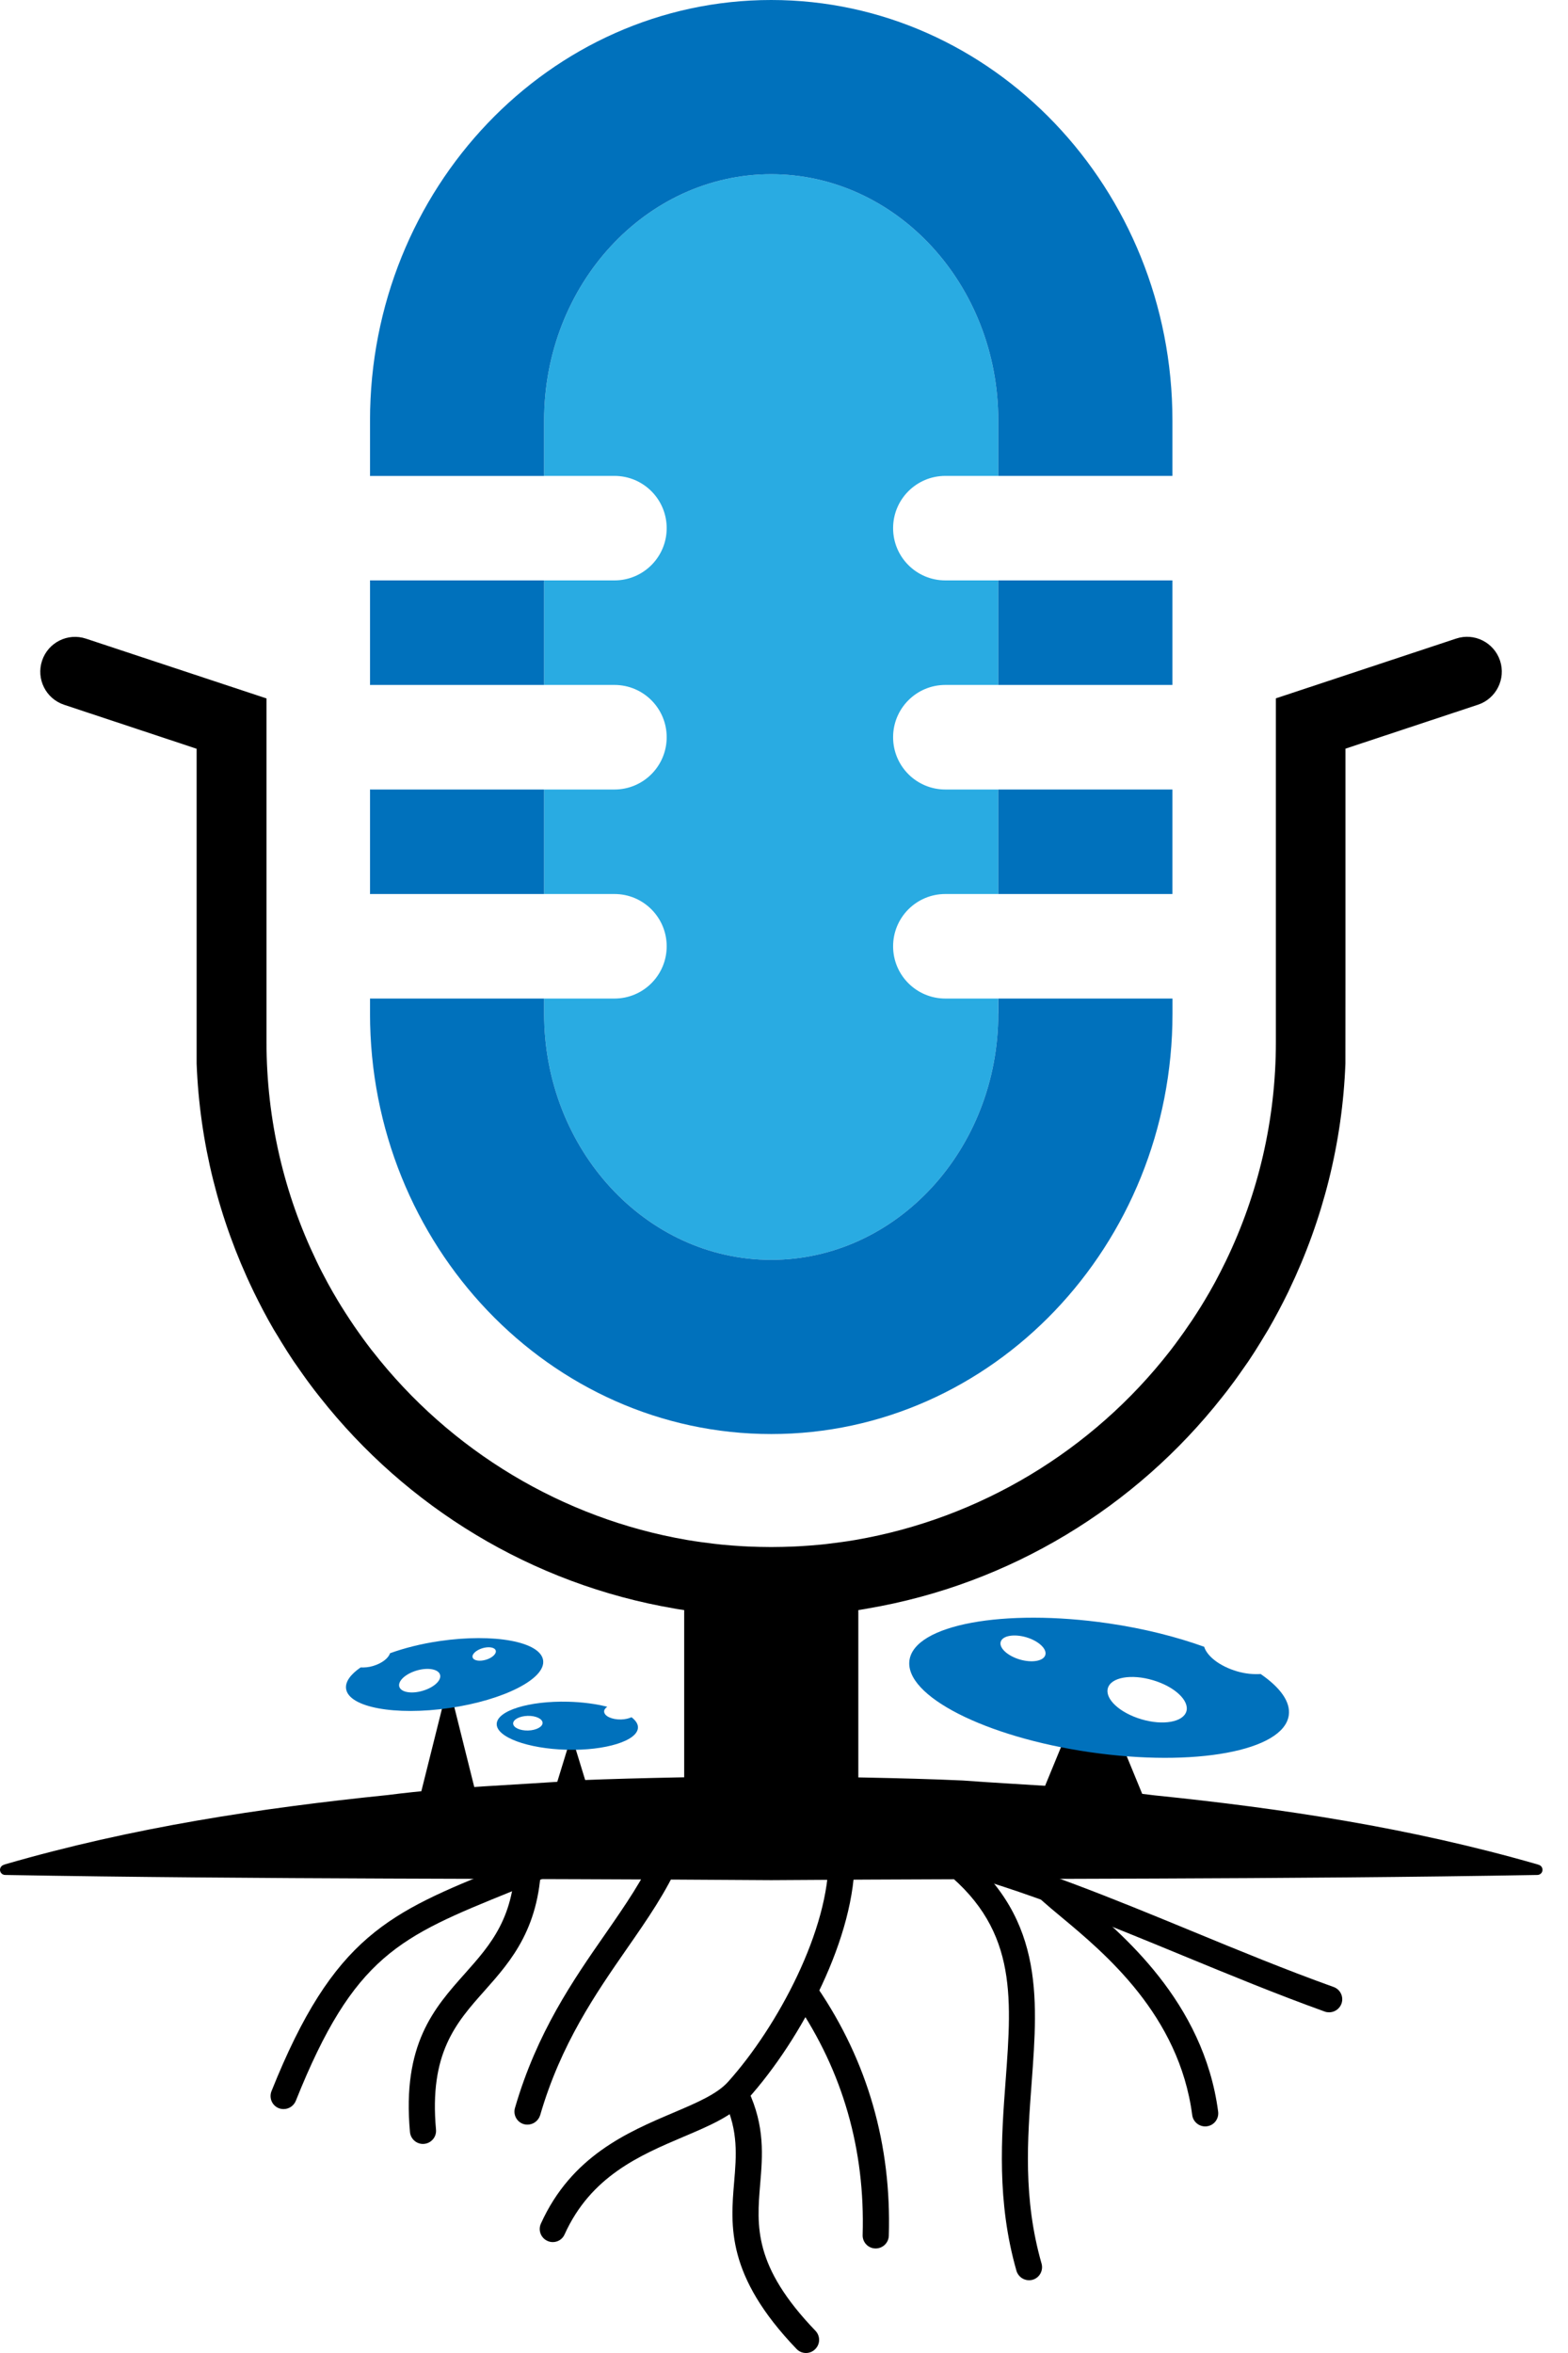 <svg width="50" height="75" viewBox="0 0 50 75" fill="none" xmlns="http://www.w3.org/2000/svg">
<g clip-path="url(#clip0_78_604)">
<path d="M27.37 50.707H21.817V59.593H27.37V50.707Z" fill="black"/>
<path d="M0.162 59.424C4.232 58.245 8.306 57.63 12.377 57.214C14.412 56.951 16.447 56.9 18.485 56.743C20.52 56.661 22.556 56.641 24.594 56.595C26.629 56.65 28.665 56.659 30.702 56.752C32.738 56.904 34.773 56.964 36.811 57.225C40.882 57.641 44.955 58.254 49.026 59.426L49.068 59.44C49.154 59.464 49.205 59.555 49.181 59.643C49.161 59.714 49.097 59.761 49.026 59.763C40.882 59.907 32.738 59.869 24.594 59.929C16.45 59.869 8.306 59.907 0.162 59.763C0.071 59.761 0 59.688 0 59.597C0.002 59.524 0.051 59.462 0.117 59.442L0.162 59.424Z" fill="black"/>
<path d="M6.27 33.901C6.365 36.408 6.98 38.868 8.067 41.125C8.075 41.143 8.084 41.16 8.091 41.176C8.29 41.583 8.5 41.986 8.73 42.38C8.775 42.455 8.821 42.53 8.868 42.605C8.903 42.665 8.941 42.725 8.976 42.784C9.102 42.988 9.228 43.189 9.361 43.386C9.418 43.47 9.476 43.552 9.536 43.636C9.622 43.76 9.708 43.882 9.797 44.004C9.879 44.114 9.96 44.225 10.045 44.335C10.098 44.404 10.151 44.47 10.204 44.537C12.956 48.028 16.947 50.495 21.509 51.271C21.538 51.276 21.567 51.282 21.596 51.287C21.744 51.311 21.895 51.333 22.045 51.355C22.195 51.378 22.346 51.395 22.496 51.413C22.596 51.424 22.695 51.437 22.795 51.448C23.045 51.473 23.295 51.49 23.547 51.506C23.618 51.51 23.687 51.513 23.757 51.517C24.032 51.53 24.306 51.539 24.58 51.539C24.583 51.539 24.585 51.539 24.587 51.539C24.589 51.539 24.591 51.539 24.591 51.539C24.868 51.539 25.142 51.53 25.415 51.517C25.485 51.515 25.556 51.51 25.625 51.506C25.877 51.49 26.127 51.473 26.377 51.448C26.477 51.44 26.576 51.426 26.676 51.413C26.826 51.395 26.977 51.378 27.127 51.355C27.277 51.336 27.426 51.311 27.576 51.287C27.605 51.282 27.634 51.276 27.662 51.271C32.224 50.495 36.216 48.028 38.968 44.537C39.021 44.47 39.074 44.402 39.127 44.335C39.211 44.225 39.293 44.116 39.375 44.004C39.464 43.882 39.55 43.76 39.636 43.636C39.694 43.552 39.753 43.47 39.811 43.386C39.944 43.189 40.072 42.988 40.196 42.784C40.233 42.725 40.269 42.665 40.304 42.605C40.351 42.53 40.397 42.455 40.441 42.38C40.669 41.986 40.882 41.583 41.081 41.176C41.09 41.158 41.099 41.141 41.105 41.123C42.191 38.866 42.807 36.404 42.902 33.899L42.904 31.406V23.863L47.127 22.463C47.709 22.271 48.026 21.642 47.833 21.058C47.639 20.476 47.01 20.16 46.431 20.355L40.685 22.259V33.211C40.685 35.705 40.114 38.068 39.099 40.176C39.096 40.18 39.094 40.187 39.092 40.191C38.981 40.419 38.866 40.645 38.747 40.866C38.738 40.884 38.727 40.902 38.718 40.919C38.621 41.099 38.517 41.276 38.413 41.45C38.375 41.512 38.337 41.574 38.3 41.636C38.209 41.782 38.116 41.926 38.021 42.07C37.935 42.198 37.849 42.324 37.76 42.45C37.711 42.521 37.66 42.592 37.609 42.66C37.521 42.782 37.432 42.902 37.342 43.019C37.329 43.034 37.315 43.052 37.304 43.068C34.822 46.254 31.231 48.402 27.286 49.083C27.264 49.088 27.242 49.092 27.22 49.094C27.087 49.117 26.957 49.136 26.824 49.154C26.691 49.172 26.558 49.19 26.426 49.205C26.339 49.216 26.253 49.227 26.167 49.234C25.945 49.256 25.724 49.271 25.503 49.285C25.443 49.289 25.381 49.291 25.322 49.294C25.08 49.304 24.837 49.311 24.591 49.311C24.346 49.311 24.102 49.304 23.861 49.294C23.802 49.291 23.74 49.287 23.68 49.285C23.456 49.271 23.235 49.256 23.016 49.234C22.93 49.225 22.844 49.214 22.757 49.205C22.625 49.19 22.492 49.172 22.359 49.154C22.226 49.134 22.094 49.117 21.963 49.094C21.941 49.09 21.919 49.086 21.897 49.083C17.952 48.404 14.363 46.254 11.881 43.07C11.868 43.054 11.854 43.037 11.841 43.021C11.75 42.904 11.662 42.784 11.573 42.663C11.523 42.592 11.474 42.523 11.423 42.453C11.334 42.327 11.246 42.2 11.162 42.072C11.067 41.928 10.974 41.784 10.883 41.638C10.845 41.576 10.808 41.514 10.77 41.453C10.666 41.278 10.562 41.101 10.465 40.922C10.456 40.904 10.445 40.886 10.436 40.868C10.317 40.647 10.199 40.422 10.091 40.194C10.089 40.189 10.087 40.183 10.084 40.178C9.069 38.07 8.498 35.707 8.498 33.213V22.262L2.743 20.357C2.162 20.162 1.533 20.479 1.341 21.06C1.148 21.642 1.462 22.271 2.047 22.465L6.27 23.866V31.408V33.901Z" fill="black"/>
<path d="M30.145 25.165C29.224 25.165 28.479 24.419 28.479 23.498C28.479 22.578 29.224 21.832 30.145 21.832H31.833V18.5H30.145C29.224 18.5 28.479 17.755 28.479 16.835C28.479 15.914 29.224 15.169 30.145 15.169H31.833V13.401C31.833 9.073 28.585 5.553 24.591 5.553C20.598 5.553 17.35 9.073 17.35 13.401V15.169H19.593C20.514 15.169 21.259 15.914 21.259 16.835C21.259 17.755 20.514 18.5 19.593 18.5H17.35V21.832H19.593C20.514 21.832 21.259 22.578 21.259 23.498C21.259 24.419 20.514 25.165 19.593 25.165H17.35V28.496H19.593C20.514 28.496 21.259 29.242 21.259 30.162C21.259 31.083 20.514 31.828 19.593 31.828H17.35V32.309C17.35 36.636 20.598 40.156 24.591 40.156C28.585 40.156 31.833 36.636 31.833 32.309V31.828H30.145C29.224 31.828 28.479 31.083 28.479 30.162C28.479 29.242 29.224 28.496 30.145 28.496H31.833V25.165H30.145Z" fill="#29ABE2"/>
<path d="M31.833 32.309C31.833 36.636 28.585 40.156 24.591 40.156C20.598 40.156 17.35 36.636 17.35 32.309V31.828H11.821C11.812 31.828 11.806 31.826 11.799 31.826V32.309C11.799 39.698 17.538 45.709 24.594 45.709C31.649 45.709 37.388 39.698 37.388 32.309V31.828H31.835V32.309H31.833Z" fill="#0071BC"/>
<path d="M37.386 25.165H31.833V28.496H37.386V25.165Z" fill="#0071BC"/>
<path d="M37.386 18.5H31.833V21.832H37.386V18.5Z" fill="#0071BC"/>
<path d="M17.35 21.832V18.5H11.821C11.812 18.5 11.806 18.498 11.799 18.498V21.835C11.808 21.835 11.815 21.832 11.821 21.832H17.35Z" fill="#0071BC"/>
<path d="M17.35 28.496V25.165H11.821C11.812 25.165 11.806 25.162 11.799 25.162V28.499C11.808 28.499 11.815 28.496 11.821 28.496H17.35Z" fill="#0071BC"/>
<path d="M17.35 15.169V13.401C17.35 9.073 20.598 5.553 24.591 5.553C28.585 5.553 31.833 9.073 31.833 13.401V15.169H37.386V13.401C37.386 6.011 31.647 0 24.591 0C17.536 0 11.799 6.011 11.799 13.401V15.173C11.808 15.173 11.815 15.171 11.821 15.171H17.35V15.169Z" fill="#0071BC"/>
<path d="M9.045 67.225C8.991 67.225 8.941 67.217 8.89 67.197C8.675 67.113 8.573 66.869 8.657 66.655C10.644 61.688 12.423 60.966 15.97 59.528C16.525 59.303 17.129 59.059 17.79 58.776C17.998 58.688 18.246 58.783 18.337 58.995C18.428 59.208 18.33 59.451 18.118 59.542C17.454 59.827 16.843 60.075 16.284 60.3C12.748 61.734 11.286 62.327 9.432 66.964C9.365 67.126 9.21 67.225 9.045 67.225Z" fill="black"/>
<path d="M13.487 68.336C13.273 68.336 13.093 68.172 13.073 67.958C12.819 65.159 13.839 64.011 14.828 62.902C15.651 61.977 16.43 61.104 16.43 59.157C16.43 58.926 16.616 58.741 16.846 58.741C17.076 58.741 17.262 58.926 17.262 59.157C17.262 61.42 16.299 62.5 15.45 63.455C14.54 64.478 13.682 65.442 13.903 67.88C13.925 68.11 13.755 68.312 13.527 68.334C13.511 68.336 13.498 68.336 13.487 68.336Z" fill="black"/>
<path d="M16.819 67.721C16.782 67.721 16.742 67.717 16.704 67.706C16.483 67.641 16.357 67.411 16.421 67.19C17.118 64.787 18.279 63.112 19.306 61.637C19.932 60.734 20.523 59.882 20.905 58.995C20.996 58.783 21.24 58.688 21.454 58.776C21.664 58.867 21.764 59.112 21.673 59.323C21.259 60.287 20.644 61.172 19.992 62.11C19.003 63.535 17.883 65.15 17.224 67.422C17.166 67.604 17 67.721 16.819 67.721Z" fill="black"/>
<path d="M17.627 71.465C17.569 71.465 17.512 71.453 17.456 71.427C17.246 71.332 17.153 71.086 17.248 70.876C18.222 68.721 20.02 67.958 21.467 67.343C22.217 67.024 22.863 66.75 23.215 66.358C24.799 64.597 26.461 61.477 26.421 59.166C26.417 58.935 26.6 58.745 26.83 58.743C27.052 58.765 27.249 58.922 27.253 59.152C27.297 61.705 25.565 64.991 23.832 66.916C23.357 67.445 22.631 67.754 21.79 68.11C20.41 68.697 18.841 69.363 18.003 71.221C17.936 71.374 17.786 71.465 17.627 71.465Z" fill="black"/>
<path d="M25.702 75C25.591 75 25.483 74.958 25.401 74.872C23.158 72.537 23.293 70.951 23.41 69.553C23.481 68.717 23.547 67.927 23.105 66.984C23.007 66.776 23.098 66.528 23.306 66.431C23.514 66.332 23.762 66.422 23.859 66.63C24.395 67.774 24.317 68.712 24.24 69.621C24.129 70.962 24.021 72.23 26.003 74.292C26.162 74.458 26.158 74.721 25.992 74.88C25.912 74.96 25.806 75 25.702 75Z" fill="black"/>
<path d="M27.923 71.668C27.919 71.668 27.915 71.668 27.91 71.668C27.68 71.661 27.501 71.469 27.508 71.239C27.589 68.522 26.875 66.031 25.384 63.834C25.255 63.644 25.304 63.385 25.494 63.254C25.682 63.123 25.943 63.174 26.074 63.365C27.667 65.71 28.43 68.367 28.342 71.263C28.335 71.489 28.149 71.668 27.923 71.668Z" fill="black"/>
<path d="M42.384 64.141C42.337 64.141 42.289 64.135 42.242 64.117C40.705 63.564 39.176 62.933 37.7 62.325C35.231 61.307 32.68 60.256 30.063 59.559C29.842 59.5 29.709 59.272 29.769 59.05C29.828 58.829 30.058 58.696 30.277 58.756C32.948 59.469 35.525 60.531 38.017 61.557C39.486 62.163 41.006 62.789 42.526 63.334C42.742 63.411 42.855 63.65 42.776 63.867C42.714 64.035 42.554 64.141 42.384 64.141Z" fill="black"/>
<path d="M38.43 67.778C38.225 67.778 38.045 67.626 38.017 67.416C37.599 64.23 35.236 62.263 33.824 61.088C33.592 60.896 33.386 60.723 33.222 60.575C33.052 60.42 33.039 60.157 33.194 59.986C33.351 59.818 33.614 59.805 33.782 59.958C33.939 60.099 34.134 60.263 34.357 60.449C35.764 61.619 38.382 63.796 38.844 67.307C38.873 67.535 38.714 67.745 38.486 67.774C38.466 67.778 38.448 67.778 38.43 67.778Z" fill="black"/>
<path d="M32.813 72.681C32.632 72.681 32.465 72.562 32.412 72.378C31.78 70.164 31.932 68.121 32.067 66.32C32.273 63.557 32.435 61.376 29.921 59.489C29.738 59.351 29.7 59.09 29.837 58.907C29.974 58.723 30.235 58.685 30.419 58.822C33.3 60.982 33.103 63.604 32.897 66.382C32.762 68.199 32.62 70.079 33.213 72.15C33.275 72.372 33.149 72.602 32.928 72.666C32.888 72.677 32.85 72.681 32.813 72.681Z" fill="black"/>
<path d="M13.107 58.407L14.297 53.652L15.485 58.407H13.107Z" fill="black"/>
<path d="M19.118 58.23L18.224 55.316L17.33 58.23H19.118Z" fill="black"/>
<path d="M14.023 52.307C13.432 52.393 12.894 52.53 12.436 52.696C12.39 52.851 12.182 53.017 11.892 53.103C11.75 53.145 11.618 53.154 11.5 53.148C11.177 53.369 11.003 53.608 11.036 53.831C11.122 54.42 12.598 54.694 14.332 54.442C16.067 54.19 17.405 53.508 17.319 52.92C17.233 52.327 15.757 52.055 14.023 52.307ZM13.478 53.893C13.12 53.999 12.786 53.94 12.733 53.763C12.68 53.584 12.927 53.353 13.286 53.247C13.644 53.141 13.978 53.201 14.031 53.378C14.087 53.557 13.839 53.787 13.478 53.893ZM15.494 52.904C15.29 52.964 15.1 52.931 15.071 52.829C15.04 52.727 15.182 52.597 15.385 52.535C15.589 52.475 15.779 52.508 15.808 52.61C15.837 52.712 15.697 52.844 15.494 52.904Z" fill="#0071BC"/>
<path d="M20.138 54.736C20.047 54.776 19.936 54.803 19.808 54.807C19.512 54.814 19.268 54.701 19.264 54.553C19.262 54.497 19.304 54.446 19.363 54.402C19.007 54.311 18.576 54.252 18.111 54.241C16.868 54.21 15.85 54.526 15.839 54.949C15.828 55.371 16.828 55.738 18.071 55.772C19.315 55.803 20.332 55.486 20.343 55.064C20.346 54.946 20.268 54.836 20.138 54.736ZM16.839 55.159C16.58 55.165 16.368 55.066 16.363 54.938C16.359 54.809 16.567 54.699 16.826 54.692C17.085 54.685 17.297 54.785 17.301 54.913C17.306 55.041 17.098 55.152 16.839 55.159Z" fill="#0071BC"/>
<path d="M37.109 58.849L34.822 53.285L32.532 58.849H37.109Z" fill="black"/>
<path d="M29.001 52.917C28.837 54.05 31.41 55.364 34.751 55.849C38.092 56.334 40.933 55.809 41.096 54.674C41.158 54.243 40.822 53.787 40.2 53.358C39.972 53.371 39.718 53.353 39.446 53.272C38.888 53.108 38.488 52.787 38.399 52.49C37.519 52.174 36.483 51.909 35.346 51.743C32.008 51.258 29.165 51.785 29.001 52.917ZM35.328 53.807C35.43 53.462 36.074 53.349 36.764 53.555C37.455 53.758 37.932 54.205 37.831 54.548C37.729 54.891 37.085 55.006 36.395 54.8C35.702 54.594 35.227 54.15 35.328 53.807ZM31.91 52.331C31.968 52.136 32.333 52.072 32.727 52.187C33.12 52.305 33.39 52.557 33.333 52.752C33.275 52.946 32.91 53.01 32.517 52.895C32.125 52.778 31.853 52.526 31.91 52.331Z" fill="#0071BC"/>
</g>
<defs>
<clipPath id="clip0_78_604">
<rect width="49.185" height="75" fill="white"/>
</clipPath>
</defs>
</svg>
